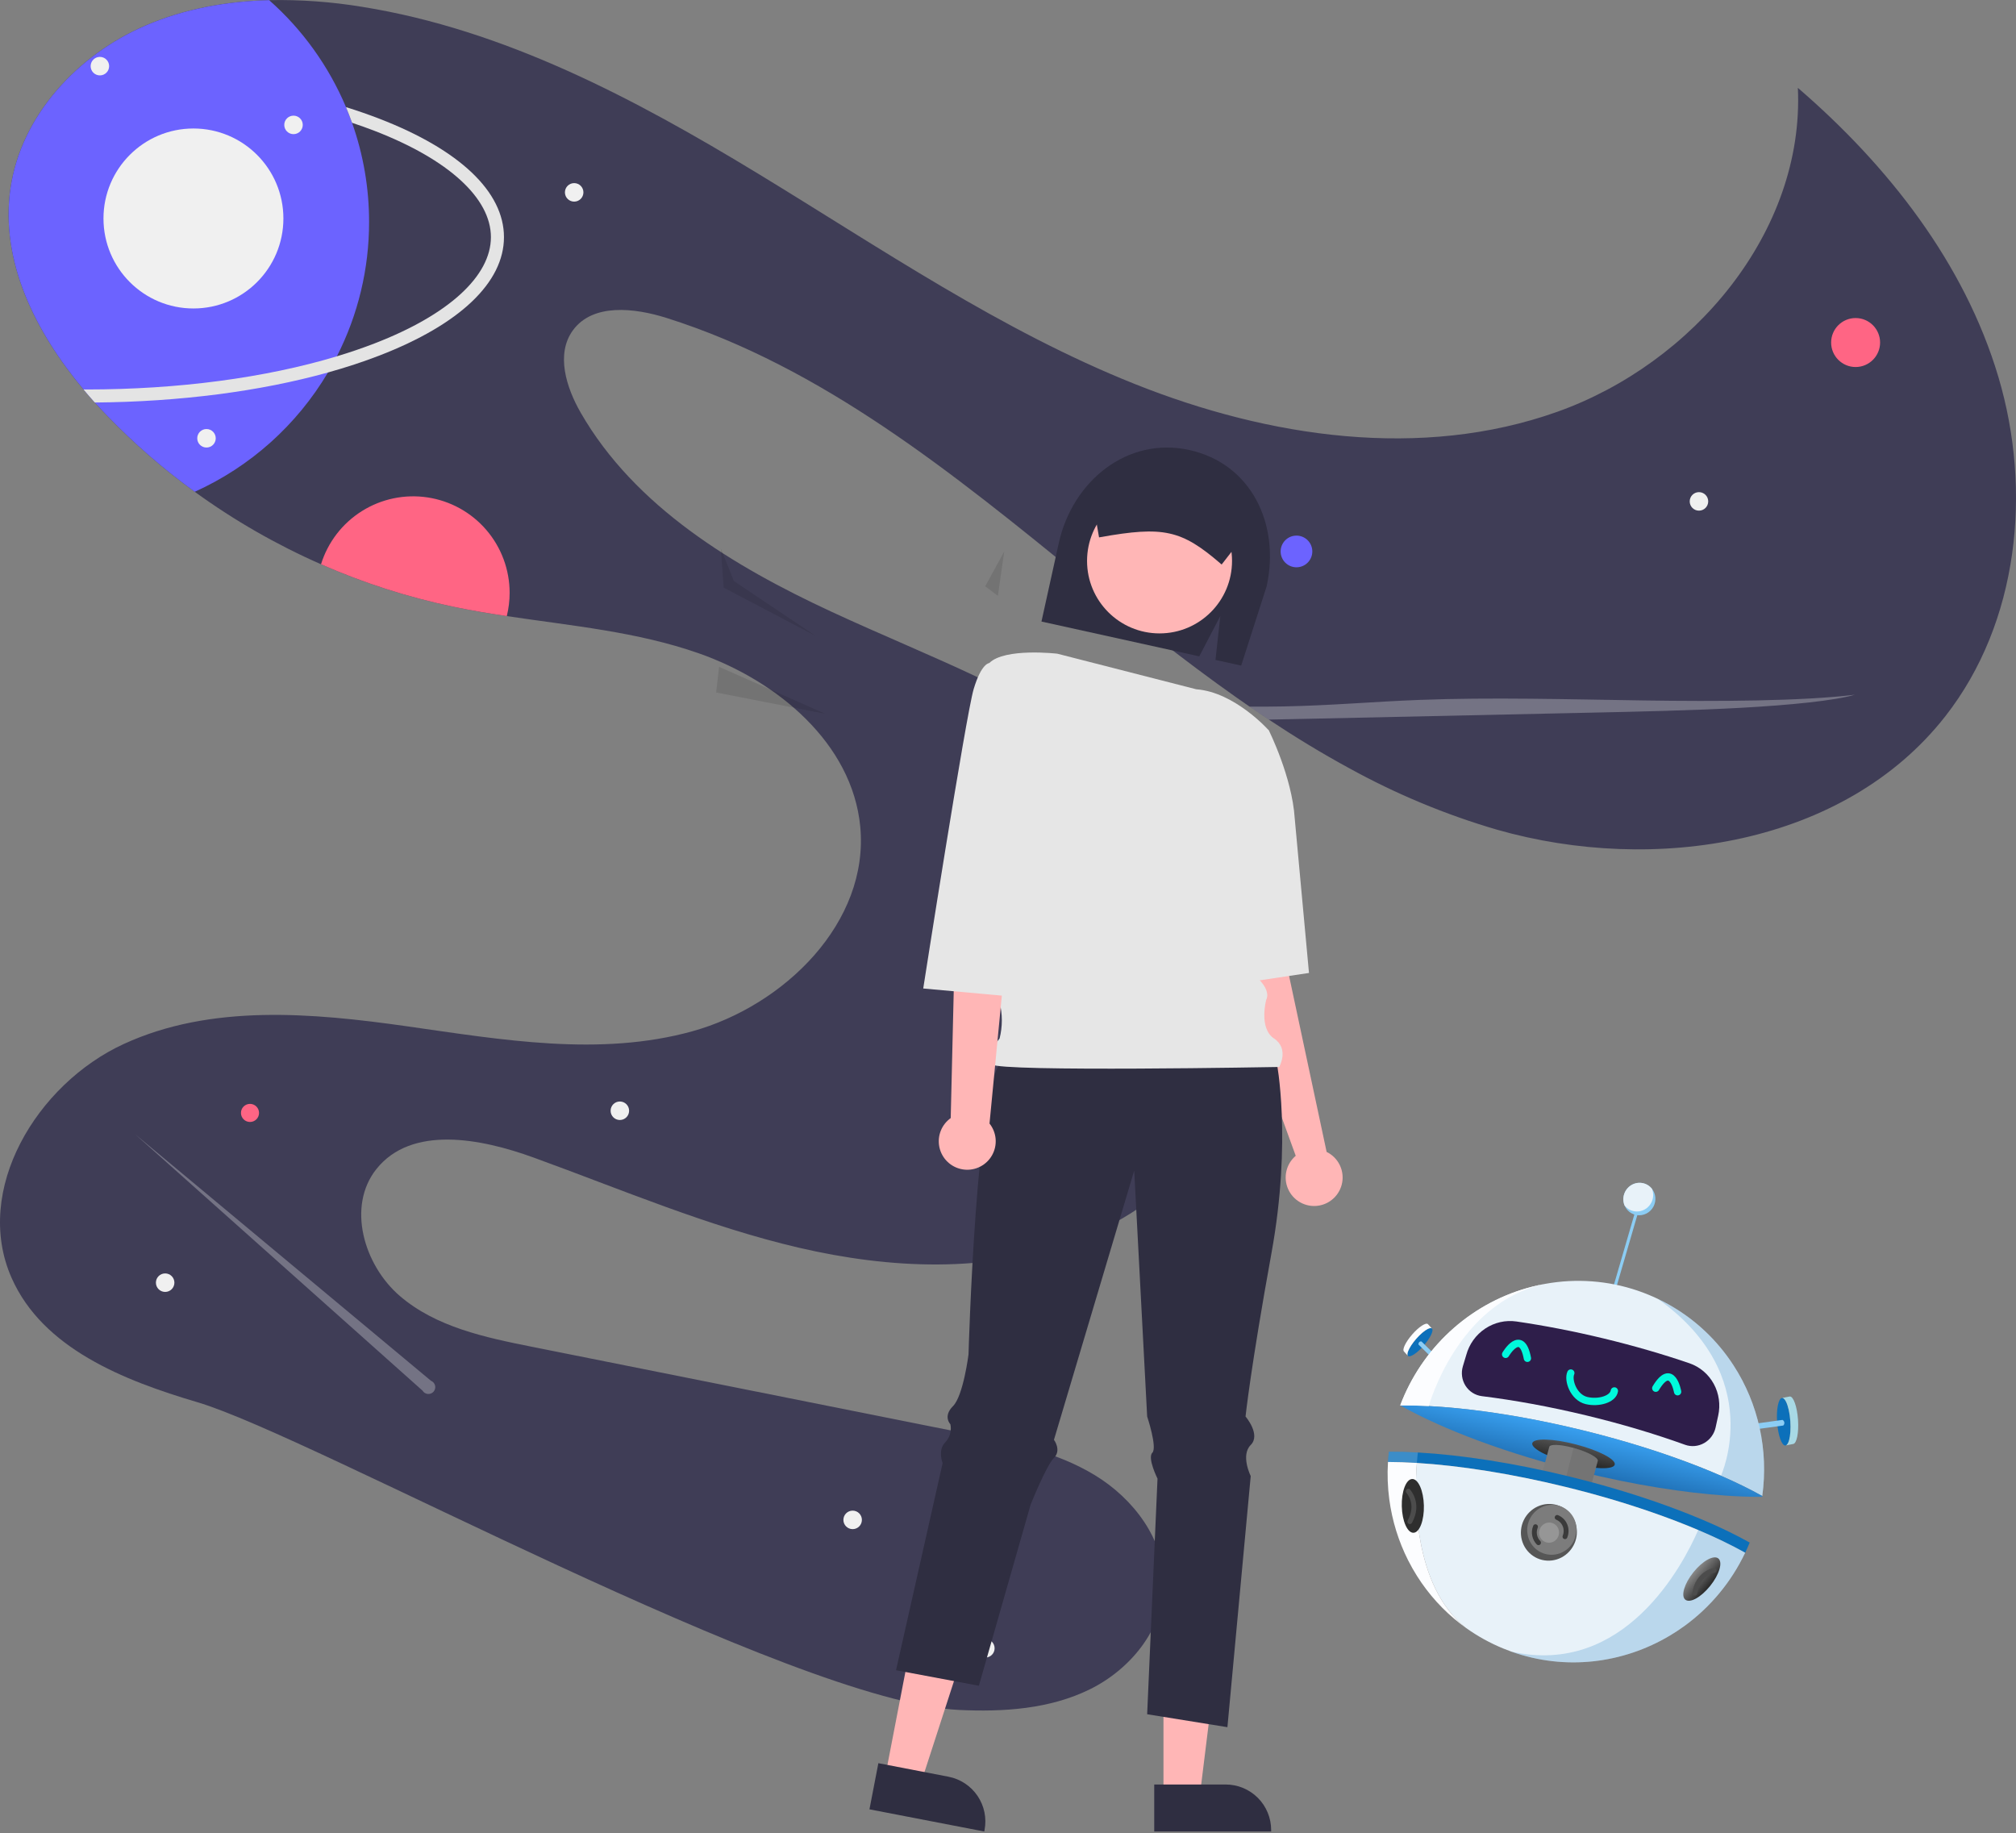 <svg width="871" height="792" viewBox="0 0 871 792" fill="none" xmlns="http://www.w3.org/2000/svg">
<rect x="0" y="0" width="871" height="792" fill="#808080" stroke="none"/>
<g clip-path="url(#clip0_133:3)">
<path d="M840.518 309.382C796.96 365.099 714.769 377.858 646.763 358.452C624.511 351.947 603.044 343.008 582.751 331.797C570.964 325.394 559.459 318.371 548.189 310.887C545.416 309.053 542.643 307.192 539.899 305.293C538.028 304.014 536.164 302.72 534.306 301.41C511.032 285.031 488.671 267.064 466.685 249.2C411.8 204.605 355.412 158.638 287.979 137.361C274.086 132.98 256.114 130.93 247.523 142.702C240.069 152.922 244.619 167.392 250.926 178.355C274.322 218.962 316.789 244.602 359.294 264.318C401.799 284.034 446.823 300.009 483.773 328.836C520.723 357.662 548.932 403.479 541.374 449.728C534.86 489.583 502.328 521.964 464.504 536.077C426.68 550.18 384.495 548.215 345.176 539.057C305.857 529.89 268.531 513.897 230.585 500.114C207.706 491.793 177.797 486.039 162.616 505.078C149.795 521.165 157.164 546.541 172.777 559.93C188.39 573.319 209.521 577.803 229.682 581.828C292.284 594.332 354.886 606.834 417.487 619.333C436.69 623.159 456.345 627.164 473.076 637.356C489.808 647.539 503.306 665.328 502.827 684.912C502.347 704.215 488.219 721.27 470.905 729.817C453.601 738.354 433.617 739.67 414.338 738.749C342.093 735.289 134.972 620.48 85.295 605.803C53.374 596.382 18.473 582.542 5.012 552.098C-11.747 514.198 15.832 468.344 53.477 451.035C91.113 433.716 134.746 437.552 175.766 443.381C216.786 449.211 259.16 456.629 299.09 445.553C339.019 434.478 375.602 398.373 371.664 357.117C368.233 321.22 335.908 294.17 301.89 282.248C275.261 272.912 246.931 270.373 218.958 266.17C211.193 265.014 203.458 263.716 195.797 262.118C176.178 258.007 157.04 251.862 138.694 243.784C119.442 235.325 101.152 224.826 84.139 212.466C70.569 202.622 57.887 191.607 46.24 179.549C44.463 177.706 42.705 175.822 40.966 173.898C39.312 172.055 37.676 170.175 36.079 168.257C15.287 143.407 -0.073 112.803 4.533 81.269C9.129 49.819 33.635 23.634 62.811 11.054C79.674 3.786 97.862 0.533 116.276 0.063C129.74 -0.207 143.201 0.763 156.487 2.958C217.971 12.793 274.312 42.673 327.523 75.026C380.725 107.378 432.574 142.89 490.409 165.953C548.245 189.026 614.081 198.795 672.753 177.932C731.425 157.078 779.626 100.176 776.76 37.962C815.674 71.481 848.742 113.612 863.387 162.841C878.032 212.071 872.147 268.916 840.518 309.382Z" fill="#3F3D56"/>
<path d="M560.134 245.086C563.912 245.086 566.975 242.023 566.975 238.244C566.975 234.465 563.912 231.401 560.134 231.401C556.356 231.401 553.293 234.465 553.293 238.244C553.293 242.023 556.356 245.086 560.134 245.086Z" fill="#6C63FF"/>
<path d="M801.704 158.563C807.546 158.563 812.281 153.826 812.281 147.983C812.281 142.141 807.546 137.404 801.704 137.404C795.863 137.404 791.128 142.141 791.128 147.983C791.128 153.826 795.863 158.563 801.704 158.563Z" fill="#FF6584"/>
<path d="M108.012 484.727C110.17 484.727 111.92 482.977 111.92 480.818C111.92 478.659 110.17 476.909 108.012 476.909C105.853 476.909 104.104 478.659 104.104 480.818C104.104 482.977 105.853 484.727 108.012 484.727Z" fill="#FF6584"/>
<path d="M220.18 256.11C220.182 259.501 219.772 262.879 218.958 266.17C211.193 265.014 203.458 263.716 195.797 262.118C176.178 258.006 157.04 251.862 138.694 243.784C141.644 234.256 147.912 226.102 156.36 220.802C164.808 215.502 174.876 213.408 184.736 214.899C194.596 216.391 203.594 221.369 210.097 228.93C216.601 236.492 220.178 246.135 220.18 256.11Z" fill="#FF6584"/>
<path d="M734.027 220.617C736.234 220.617 738.024 218.827 738.024 216.619C738.024 214.411 736.234 212.621 734.027 212.621C731.82 212.621 730.03 214.411 730.03 216.619C730.03 218.827 731.82 220.617 734.027 220.617Z" fill="#F0F0F0"/>
<path d="M368.381 660.635C370.589 660.635 372.378 658.845 372.378 656.638C372.378 654.43 370.589 652.64 368.381 652.64C366.174 652.64 364.385 654.43 364.385 656.638C364.385 658.845 366.174 660.635 368.381 660.635Z" fill="#F0F0F0"/>
<path d="M425.719 716.108C427.927 716.108 429.716 714.318 429.716 712.11C429.716 709.902 427.927 708.112 425.719 708.112C423.512 708.112 421.723 709.902 421.723 712.11C421.723 714.318 423.512 716.108 425.719 716.108Z" fill="#F0F0F0"/>
<path d="M71.353 558.152C73.561 558.152 75.35 556.362 75.35 554.155C75.35 551.947 73.561 550.157 71.353 550.157C69.146 550.157 67.357 551.947 67.357 554.155C67.357 556.362 69.146 558.152 71.353 558.152Z" fill="#F0F0F0"/>
<path d="M267.806 483.876C270.013 483.876 271.802 482.086 271.802 479.878C271.802 477.67 270.013 475.88 267.806 475.88C265.598 475.88 263.809 477.67 263.809 479.878C263.809 482.086 265.598 483.876 267.806 483.876Z" fill="#F0F0F0"/>
<path d="M248.066 87.106C250.274 87.106 252.063 85.317 252.063 83.109C252.063 80.901 250.274 79.111 248.066 79.111C245.859 79.111 244.07 80.901 244.07 83.109C244.07 85.317 245.859 87.106 248.066 87.106Z" fill="#F0F0F0"/>
<path d="M489.637 400.197C491.844 400.197 493.633 398.407 493.633 396.199C493.633 393.991 491.844 392.201 489.637 392.201C487.429 392.201 485.64 393.991 485.64 396.199C485.64 398.407 487.429 400.197 489.637 400.197Z" fill="#F0F0F0"/>
<path d="M519.715 469.772C521.923 469.772 523.712 467.983 523.712 465.775C523.712 463.567 521.923 461.777 519.715 461.777C517.508 461.777 515.719 463.567 515.719 465.775C515.719 467.983 517.508 469.772 519.715 469.772Z" fill="#F0F0F0"/>
<path d="M159.458 95.87C159.487 116.055 154.719 135.958 145.547 153.937C144.334 156.307 143.049 158.635 141.693 160.923C128.26 183.613 108.164 201.61 84.139 212.465C70.569 202.621 57.887 191.607 46.239 179.549C44.463 177.706 42.705 175.822 40.966 173.898C39.312 172.055 37.676 170.175 36.078 168.257C15.286 143.407 -0.073 112.803 4.533 81.268C9.129 49.818 33.635 23.633 62.811 11.053C79.674 3.785 97.862 0.532 116.276 0.062C130.674 12.781 142.024 28.578 149.485 46.283C150.425 48.511 151.29 50.768 152.107 53.053C156.986 66.8 159.472 81.282 159.458 95.87Z" fill="#6C63FF"/>
<path d="M217.735 102.451C217.735 122.036 198.617 140.201 163.895 153.618C156.948 156.307 149.513 158.742 141.693 160.923C112.422 169.084 77.587 173.606 40.966 173.898C39.312 172.055 37.676 170.175 36.078 168.257C36.473 168.266 36.868 168.266 37.263 168.266C77.032 168.266 114.763 163.226 145.547 153.937C151.233 152.217 156.685 150.355 161.864 148.352C193.785 136.026 212.096 119.29 212.096 102.451C212.096 85.612 193.785 68.886 161.864 56.55C158.706 55.328 155.454 54.162 152.107 53.053C151.29 50.768 150.425 48.511 149.485 46.283C154.485 47.844 159.289 49.511 163.895 51.285C198.617 64.702 217.735 82.876 217.735 102.451Z" fill="#E4E4E4"/>
<path d="M43.154 32.574C45.362 32.574 47.151 30.784 47.151 28.576C47.151 26.369 45.362 24.579 43.154 24.579C40.947 24.579 39.158 26.369 39.158 28.576C39.158 30.784 40.947 32.574 43.154 32.574Z" fill="#F0F0F0"/>
<path d="M126.811 57.96C129.018 57.96 130.808 56.17 130.808 53.962C130.808 51.754 129.018 49.965 126.811 49.965C124.604 49.965 122.814 51.754 122.814 53.962C122.814 56.17 124.604 57.96 126.811 57.96Z" fill="#F0F0F0"/>
<path d="M83.573 133.268C105.038 133.268 122.439 115.862 122.439 94.391C122.439 72.921 105.038 55.515 83.573 55.515C62.108 55.515 44.707 72.921 44.707 94.391C44.707 115.862 62.108 133.268 83.573 133.268Z" fill="#F0F0F0"/>
<path opacity="0.3" d="M801.33 300.149C792.607 302.726 773.376 304.625 752.227 305.791C731.087 306.947 707.898 307.455 685 307.944C644.921 308.809 604.844 309.677 564.77 310.548C559.262 310.67 553.735 310.783 548.189 310.887C545.416 309.053 542.643 307.192 539.899 305.292C544.815 305.321 549.731 305.292 554.609 305.198C575.448 304.785 593.091 303.158 613.187 302.387C644.112 301.193 677.5 302.133 709.731 302.613C741.962 303.102 778.686 302.923 801.33 300.149Z" fill="#F0F0F0"/>
<path opacity="0.3" d="M186.191 596.533L58.431 490.072L182.548 600.797C182.788 601.202 183.122 601.544 183.521 601.794C183.919 602.045 184.372 602.196 184.841 602.237C185.31 602.277 185.782 602.205 186.218 602.026C186.654 601.848 187.04 601.568 187.346 601.21C187.652 600.852 187.868 600.426 187.977 599.967C188.085 599.509 188.083 599.032 187.97 598.574C187.857 598.117 187.637 597.694 187.328 597.339C187.018 596.983 186.629 596.707 186.191 596.533H186.191Z" fill="#F0F0F0"/>
<path d="M89.213 193.35C91.42 193.35 93.209 191.561 93.209 189.353C93.209 187.145 91.42 185.355 89.213 185.355C87.005 185.355 85.216 187.145 85.216 189.353C85.216 191.561 87.005 193.35 89.213 193.35Z" fill="#F0F0F0"/>
<path opacity="0.1" d="M425.662 253.306L431.135 257.412L433.871 238.252L425.662 253.306Z" fill="black"/>
<path opacity="0.1" d="M311.425 236.93L312.676 253.881L352.371 274.722L317.065 251.034L311.425 236.93Z" fill="black"/>
<path opacity="0.1" d="M310.671 288.09L356.543 308.386L309.396 299.17L310.671 288.09Z" fill="black"/>
<path d="M608.399 583.69C608.033 584.625 607.959 585.347 608.242 585.716L608.32 585.802C609.219 586.603 612.261 584.602 615.111 581.33C617.962 578.059 619.549 574.759 618.648 573.958C618.308 573.657 617.667 573.752 616.844 574.163C615.484 574.846 613.632 576.391 611.857 578.428C610.19 580.342 608.957 582.263 608.399 583.69Z" fill="#0C70BA"/>
<path d="M614.155 579.559L623.937 589.233L622.644 590.574L612.862 580.899C612.817 580.666 612.842 580.424 612.934 580.204C613.026 579.984 613.181 579.796 613.379 579.665C613.617 579.534 613.893 579.496 614.155 579.559V579.559Z" fill="#8CCDF4"/>
<path d="M606.594 583.897L608.242 585.715C607.959 585.347 608.033 584.625 608.399 583.69C608.958 582.263 610.191 580.34 611.857 578.428C613.632 576.39 615.484 574.846 616.845 574.163C617.667 573.752 618.316 573.657 618.648 573.958L617.007 572.158L616.92 572.06C616.021 571.258 612.979 573.26 610.129 576.53C607.279 579.8 605.697 583.095 606.594 583.897Z" fill="#FCFDFF"/>
<path d="M772.961 622.224C772.599 623.488 772.106 624.305 771.52 624.469L771.369 624.499C769.793 624.633 768.194 620.139 767.794 614.475C767.394 608.811 768.354 604.1 769.93 603.966C770.525 603.915 771.122 604.522 771.657 605.601C772.542 607.385 773.259 610.458 773.506 613.989C773.734 617.304 773.502 620.289 772.961 622.224Z" fill="#0C70BA"/>
<path d="M770.147 613.443L752.224 615.901L752.516 618.321L770.433 615.876C770.611 615.715 770.747 615.512 770.832 615.286C770.916 615.061 770.945 614.818 770.916 614.58C770.887 614.342 770.802 614.115 770.667 613.919C770.532 613.723 770.352 613.564 770.142 613.455L770.147 613.443Z" fill="#8CCDF4"/>
<path d="M774.686 623.857L771.518 624.468C772.106 624.305 772.601 623.489 772.959 622.222C773.503 620.288 773.735 617.304 773.502 613.988C773.255 610.456 772.538 607.383 771.653 605.599C771.118 604.521 770.521 603.914 769.926 603.965L773.074 603.358L773.244 603.327C774.823 603.192 776.424 607.679 776.821 613.348C777.217 619.017 776.261 623.723 774.686 623.857Z" fill="#A8D9E5"/>
<path d="M710.348 514.838L709.085 514.476L693.399 568.374L694.662 568.736L710.348 514.838Z" fill="#8CCDF4"/>
<path d="M714.425 521.181C713.735 522.533 712.635 523.628 711.29 524.303C709.944 524.978 708.424 525.197 706.958 524.928C705.491 524.658 704.156 523.913 703.152 522.806C702.148 521.698 701.529 520.287 701.386 518.782C701.244 517.277 701.586 515.759 702.362 514.456C703.138 513.152 704.306 512.132 705.692 511.548C707.077 510.964 708.607 510.847 710.051 511.214C711.495 511.582 712.778 512.415 713.706 513.588C714.538 514.639 715.048 515.915 715.175 517.262C715.303 518.61 715.042 519.971 714.425 521.181Z" fill="#8CCDF4"/>
<path d="M713.462 519.54C712.928 520.586 712.147 521.482 711.189 522.149C710.23 522.816 709.126 523.232 707.976 523.359C706.826 523.486 705.666 523.32 704.603 522.877C703.539 522.433 702.606 521.726 701.887 520.819C701.24 519.263 701.175 517.515 701.702 515.899C702.23 514.282 703.314 512.906 704.756 512.024C706.198 511.143 707.898 510.816 709.544 511.104C711.19 511.391 712.67 512.275 713.71 513.59C714.102 514.534 714.283 515.556 714.24 516.585C714.197 517.613 713.932 518.622 713.462 519.54V519.54Z" fill="#E8F2F9"/>
<path d="M761.375 646.319C756.129 643.389 750.138 640.453 743.519 637.568C737.085 634.763 730.058 632.016 722.548 629.376C710.699 625.211 697.648 621.323 683.825 617.936C679.836 616.958 675.886 616.047 671.976 615.203C651.913 610.866 633.142 608.293 617.243 607.465C612.938 607.241 608.848 607.149 604.995 607.18C604.982 607.176 604.97 607.171 604.959 607.165C605.24 606.423 605.531 605.685 605.832 604.951C610.771 592.916 618.432 582.198 628.192 573.671C637.951 565.143 649.532 559.049 661.99 555.884V555.884C663.822 555.415 665.671 555.011 667.54 554.673C669.232 554.365 670.934 554.111 672.645 553.91C686.133 552.337 699.751 554.216 712.25 559.376C713.574 559.92 714.876 560.496 716.156 561.102C717.954 561.954 719.705 562.865 721.41 563.836C732.537 570.155 741.986 579.087 748.975 589.893C759.722 606.48 764.127 626.528 761.375 646.329L761.375 646.319Z" fill="#E8F2F9"/>
<path d="M761.327 646.69C756.514 646.712 751.328 646.536 745.832 646.163C727.623 644.924 706.007 641.519 683.192 635.928C651.229 628.097 623.382 617.572 604.995 607.18C625.824 606.999 653.779 610.575 683.826 617.936C697.648 621.323 710.699 625.21 722.548 629.376C737.784 634.731 751.03 640.541 761.375 646.319C761.359 646.442 761.34 646.565 761.327 646.69Z" fill="url(#paint0_linear_133:3)"/>
<path d="M678.741 632.214C688.579 634.779 697.04 635.03 697.64 632.775C698.239 630.519 690.751 626.612 680.913 624.047C671.075 621.482 662.614 621.231 662.014 623.486C661.414 625.741 668.903 629.649 678.741 632.214Z" fill="url(#paint1_linear_133:3)"/>
<path d="M675.716 644.248C675.165 644.091 674.624 643.925 674.099 643.754C669.115 642.135 665.453 640.012 665.669 638.771L665.695 638.67L669.347 625.133C669.572 623.84 673.948 623.968 679.309 625.388C679.622 625.471 679.938 625.557 680.26 625.649C686.052 627.306 690.546 629.756 690.307 631.128L690.281 631.23L686.63 644.764C686.392 646.134 681.505 645.904 675.716 644.248Z" fill="#7C7C7C"/>
<path opacity="0.31" d="M676.494 645.594C675.943 645.437 675.402 645.27 674.877 645.1L679.851 625.494C680.164 625.576 680.481 625.661 680.803 625.755C686.594 627.411 690.545 629.759 690.307 631.128L690.281 631.23L686.63 644.764C686.392 646.134 682.283 647.249 676.494 645.594Z" fill="#636363"/>
<path d="M755.857 666.608C755.27 668.037 754.647 669.442 753.988 670.825C748.113 667.535 741.296 664.238 733.708 661.02C727.465 658.37 720.696 655.773 713.499 653.281C702.068 649.321 689.557 645.621 676.337 642.384C652.859 636.632 630.662 633.185 612.142 632.042C607.765 631.771 603.605 631.629 599.662 631.616C599.755 630.138 599.89 628.657 600.066 627.176C604.005 627.157 608.194 627.273 612.597 627.521C631.39 628.573 654.107 632.04 678.169 637.937C691.249 641.139 703.639 644.795 714.972 648.711C722.292 651.237 729.176 653.873 735.518 656.563C743.163 659.805 750.025 663.129 755.926 666.439C755.903 666.495 755.88 666.552 755.857 666.608Z" fill="#0C70BA"/>
<path d="M753.99 670.819C748.002 683.443 738.954 694.353 727.702 702.516C725.682 703.983 723.601 705.354 721.459 706.629C701.26 718.675 676.299 721.891 652.96 713.545C651.782 713.125 650.609 712.674 649.441 712.193C643.805 709.882 638.452 706.931 633.482 703.399C610.222 685.097 611.096 645.529 612.139 632.041C630.662 633.185 652.859 636.632 676.337 642.378C689.556 645.614 702.067 649.314 713.499 653.275C720.696 655.766 727.462 658.37 733.708 661.013C741.298 664.233 748.115 667.53 753.99 670.819Z" fill="#E8F2F9"/>
<g style="mix-blend-mode:screen">
<g style="mix-blend-mode:screen">
<path d="M617.3 607.437L617.239 607.463C612.934 607.24 608.844 607.147 604.991 607.178C604.978 607.174 604.966 607.169 604.955 607.163C605.236 606.421 605.527 605.683 605.828 604.949C610.767 592.914 618.428 582.196 628.188 573.669C637.947 565.142 649.528 559.047 661.986 555.883V555.883C663.818 555.413 665.667 555.009 667.536 554.671C629.633 562.605 617.3 607.437 617.3 607.437Z" fill="#FCFDFF"/>
</g>
<g style="mix-blend-mode:screen" opacity="0.2">
<path d="M612.141 632.042C607.764 631.771 603.604 631.629 599.661 631.616C599.754 630.138 599.889 628.657 600.066 627.176C604.004 627.157 608.193 627.273 612.596 627.521C612.539 627.906 612.337 629.516 612.141 632.042Z" fill="#FCFDFF"/>
</g>
<g style="mix-blend-mode:screen">
<path d="M633.482 703.399C632.678 702.827 631.885 702.242 631.104 701.643C623.636 695.895 617.234 688.856 612.187 680.843C610.808 678.659 609.537 676.414 608.373 674.109C604.222 665.895 601.472 657.014 600.24 647.837C599.517 642.468 599.325 637.033 599.665 631.611C603.601 631.621 607.761 631.763 612.145 632.037C611.095 645.53 610.216 685.095 633.482 703.399Z" fill="#FCFDFF"/>
</g>
</g>
<path opacity="0.21" d="M755.857 666.608C755.269 668.037 754.646 669.442 753.988 670.825C748 683.449 738.952 694.358 727.7 702.522C725.68 703.988 723.599 705.36 721.457 706.635C701.257 718.681 676.297 721.897 652.958 713.55C701.855 724.512 727.077 676.219 733.709 661.02C734.924 658.241 735.514 656.568 735.514 656.568C743.159 659.81 750.022 663.134 755.923 666.444C755.903 666.495 755.88 666.552 755.857 666.608Z" fill="#0C70BA"/>
<path opacity="0.21" d="M743.519 637.568C743.519 637.568 763.422 594.522 716.155 561.092C717.953 561.943 719.704 562.855 721.409 563.825C732.537 570.145 741.985 579.077 748.974 589.883C759.721 606.47 764.126 626.518 761.375 646.319C756.129 643.389 750.138 640.452 743.519 637.568Z" fill="#0C70BA"/>
<path d="M741.228 616.673C740.921 618.09 740.32 619.428 739.463 620.597C738.607 621.766 737.516 622.739 736.263 623.451C735.011 624.163 733.626 624.596 732.201 624.723C730.777 624.849 729.347 624.666 728.006 624.184C715.148 619.543 700.75 615.222 685.411 611.524C669.53 607.693 654.236 604.916 640.271 603.186C638.832 603.009 637.453 602.517 636.228 601.744C635.003 600.971 633.963 599.935 633.178 598.708C632.393 597.481 631.883 596.092 631.684 594.638C631.484 593.184 631.599 591.7 632.021 590.287L633.478 585.427C634.737 580.749 637.648 576.683 641.654 574.008C645.661 571.333 650.482 570.236 655.193 570.928C667.07 572.656 679.76 575.098 692.851 578.255C706.014 581.43 718.481 585.064 729.88 588.961C734.358 590.497 738.101 593.655 740.397 597.834C742.693 602.013 743.381 606.921 742.332 611.625L742.076 612.773L741.228 616.673Z" fill="#2E1E4A"/>
<path d="M650.503 585.12C650.503 585.12 657.358 573.388 659.904 586.827" stroke="#00F9DC" stroke-width="3.167" stroke-miterlimit="10" stroke-linecap="round"/>
<path d="M724.798 601.275C724.798 601.275 722.446 587.962 715.363 599.746" stroke="#00F9DC" stroke-width="3.167" stroke-miterlimit="10" stroke-linecap="round"/>
<path d="M697.471 600.929C696.919 604.486 690.689 606.333 685.445 605.08C679.785 603.728 677.284 596.216 678.654 593.195" stroke="#00F9DC" stroke-width="3.167" stroke-miterlimit="10" stroke-linecap="round"/>
<path d="M680.341 666.595C679.222 669.315 677.183 671.55 674.593 672.895C672.004 674.241 669.036 674.606 666.229 673.926C663.423 673.246 660.963 671.565 659.297 669.189C657.63 666.812 656.869 663.898 657.15 660.976C657.43 658.053 658.735 655.316 660.827 653.261C662.919 651.206 665.66 649.971 668.55 649.778C671.441 649.586 674.291 650.45 676.581 652.213C678.872 653.976 680.452 656.521 681.034 659.386C681.523 661.796 681.281 664.308 680.341 666.595V666.595Z" fill="#565656"/>
<path d="M680.147 665.301C679.075 667.678 677.196 669.594 674.857 670.696C672.518 671.798 669.876 672.012 667.417 671.299C664.958 670.586 662.847 668.993 661.474 666.814C660.101 664.635 659.557 662.017 659.942 659.44C660.328 656.864 661.617 654.504 663.573 652.794C665.528 651.083 668.019 650.138 670.585 650.133C673.152 650.127 675.623 651.061 677.542 652.762C679.461 654.464 680.7 656.819 681.031 659.393C681.22 661.4 680.916 663.429 680.147 665.301V665.301Z" fill="#7C7C7C"/>
<path d="M672.764 655.587C674.304 656.22 675.525 657.451 676.158 659.008C676.791 660.564 676.784 662.32 676.139 663.889" stroke="#3A3A3A" stroke-width="2.111" stroke-miterlimit="10" stroke-linecap="round"/>
<path d="M664.697 666.493C663.833 665.608 663.248 664.481 663.016 663.253C662.784 662.026 662.915 660.751 663.393 659.589" stroke="#3A3A3A" stroke-width="2.111" stroke-miterlimit="10" stroke-linecap="round"/>
<path d="M738.87 685.168C742.813 680.256 744.391 674.947 742.395 673.311C740.399 671.675 735.584 674.331 731.641 679.243C727.698 684.155 726.12 689.463 728.116 691.1C730.112 692.736 734.927 690.08 738.87 685.168Z" fill="url(#paint2_linear_133:3)"/>
<path d="M740.558 678.434C740.558 678.434 733.488 679.645 732.211 688.289" stroke="#4C4C4C" stroke-width="2.111" stroke-miterlimit="10" stroke-linecap="round"/>
<path d="M610.703 662.202C613.338 662.098 615.341 656.815 615.176 650.402C615.011 643.988 612.741 638.874 610.106 638.978C607.471 639.083 605.469 644.366 605.634 650.779C605.799 657.192 608.068 662.307 610.703 662.202Z" fill="url(#paint3_linear_133:3)"/>
<path d="M608.431 644.261C608.431 644.261 613.427 649.585 609.114 657.393" stroke="#4C4C4C" stroke-width="2.111" stroke-miterlimit="10" stroke-linecap="round"/>
<path opacity="0.41" d="M667.613 666.196C669.806 667.097 672.329 666.017 673.247 663.782C674.166 661.548 673.132 659.006 670.939 658.104C668.745 657.203 666.223 658.283 665.304 660.517C664.386 662.752 665.42 665.294 667.613 666.196Z" fill="#BCBCBC"/>
</g>
<path d="M530.298 361.414L549.313 359.177L556.024 417.341L573.16 497.662C575.543 498.823 577.487 500.722 578.703 503.078C579.92 505.433 580.343 508.119 579.909 510.734C579.476 513.349 578.21 515.754 576.299 517.592C574.388 519.429 571.935 520.601 569.305 520.931C566.675 521.262 564.008 520.734 561.702 519.427C559.396 518.119 557.574 516.102 556.507 513.675C555.44 511.249 555.186 508.542 555.781 505.959C556.376 503.376 557.79 501.054 559.812 499.34L542.602 452.016L530.298 361.414Z" fill="#FFB6B6"/>
<path d="M502.674 776.075H518.34L525.794 715.645H502.672L502.674 776.075Z" fill="#FFB6B6"/>
<path d="M498.679 791.258H549.195V790.62C549.194 785.405 547.123 780.404 543.436 776.717C539.749 773.03 534.748 770.958 529.534 770.958H498.679V791.258Z" fill="#2F2E41"/>
<path d="M382.441 767.53L397.824 770.5L416.602 712.582L393.895 708.198L382.441 767.53Z" fill="#FFB6B6"/>
<path d="M375.643 781.684L425.243 791.262L425.364 790.634C426.352 785.514 425.266 780.211 422.345 775.891C419.424 771.572 414.907 768.589 409.787 767.6L379.493 761.75L375.643 781.684Z" fill="#2F2E41"/>
<path d="M527.24 266.099L518.137 283.564L449.96 268.527L457.429 234.666C463.341 207.863 487.039 188.507 513.842 194.418C540.644 200.33 553.15 226.526 547.238 253.329L536.252 287.556L525.136 285.104L527.24 266.099Z" fill="#2F2E41"/>
<path d="M551.55 458.729C551.55 458.729 558.262 492.285 549.313 541.501C540.365 590.717 538.128 611.97 538.128 611.97C538.128 611.97 544.839 619.799 540.365 624.274C535.891 628.748 540.365 637.696 540.365 637.696L530.298 746.195L495.623 740.603L500.097 638.815C500.097 638.815 495.623 629.866 497.86 627.629C500.097 625.392 495.623 611.97 495.623 611.97L490.03 505.708L455.355 622.037C455.355 622.037 458.711 626.511 455.355 629.866C452 633.222 445.288 650 445.288 650L422.917 728.299L387.124 721.587L407.258 632.104C407.258 632.104 405.021 626.511 408.376 623.155C409.355 622.129 410.07 620.88 410.46 619.516C410.849 618.152 410.902 616.714 410.613 615.325C410.613 615.325 407.258 611.97 411.732 607.495C416.206 603.021 418.443 585.124 418.443 585.124C418.443 585.124 421.799 465.44 432.984 458.729C444.17 452.017 551.55 458.729 551.55 458.729Z" fill="#2F2E41"/>
<path d="M500.973 273.651C518.27 273.651 532.292 259.629 532.292 242.332C532.292 225.035 518.27 211.013 500.973 211.013C483.676 211.013 469.654 225.035 469.654 242.332C469.654 259.629 483.676 273.651 500.973 273.651Z" fill="#FFB6B6"/>
<path d="M456.835 282.423C456.835 282.423 434.102 279.76 427.39 286.471L434.102 421.815C434.102 421.815 429.627 425.171 431.865 433.001C433.163 438.14 433.163 443.521 431.865 448.661C431.865 448.661 425.153 456.49 428.509 459.846C431.865 463.202 552.668 460.965 552.668 460.965C552.668 460.965 557.142 453.135 550.431 448.661C543.719 444.186 547.075 431.882 547.075 431.882C547.075 431.882 549.312 428.527 543.719 422.934C538.127 417.341 533.652 371.481 533.652 371.481L548.194 315.553C548.194 315.553 533.556 299.031 516.826 297.785L456.835 282.423Z" fill="#E6E6E6"/>
<path d="M530.863 316.322L548.192 315.552C548.192 315.552 558.259 335.686 559.378 353.583L565.538 420.347L525.821 426.289L530.863 316.322Z" fill="#E6E6E6"/>
<path d="M527.806 243.886L539.439 228.917C540.125 225.766 539.535 222.471 537.799 219.753C536.064 217.035 533.322 215.114 530.175 214.411L486.225 204.717C483.073 204.031 479.778 204.62 477.06 206.356C474.342 208.091 472.421 210.833 471.717 213.98L471.693 214.092L474.84 232.167L475.393 232.068C502.669 227.205 510.438 228.916 527.359 243.507L527.806 243.886Z" fill="#2F2E41"/>
<path d="M410.752 483.046L412.849 394.971L415.086 332.333L441.931 335.688L427.514 485.4C429.031 487.304 429.948 489.614 430.151 492.039C430.355 494.464 429.834 496.895 428.656 499.024C427.477 501.153 425.694 502.885 423.531 504.001C421.369 505.117 418.924 505.566 416.506 505.292C414.088 505.018 411.805 504.034 409.947 502.462C408.088 500.891 406.738 498.804 406.065 496.466C405.393 494.127 405.429 491.641 406.17 489.323C406.91 487.005 408.321 484.958 410.224 483.442C410.397 483.305 410.572 483.173 410.752 483.045V483.046Z" fill="#FFB6B6"/>
<path d="M446.973 288.358L427.39 286.47C427.39 286.47 424.035 286.47 420.679 297.656C417.324 308.841 398.876 427.058 398.876 427.058L439.696 430.763L446.973 288.358Z" fill="#E6E6E6"/>
<defs>
<linearGradient id="paint0_linear_133:3" x1="686.33" y1="613.077" x2="675.856" y2="660.117" gradientUnits="userSpaceOnUse">
<stop stop-color="#3FACFF"/>
<stop offset="1" stop-color="#00336A"/>
</linearGradient>
<linearGradient id="paint1_linear_133:3" x1="681.941" y1="618.236" x2="679.156" y2="631.684" gradientUnits="userSpaceOnUse">
<stop stop-color="#6F6F6F"/>
<stop offset="1" stop-color="#292929"/>
</linearGradient>
<linearGradient id="paint2_linear_133:3" x1="729.998" y1="677.709" x2="738.455" y2="684.805" gradientUnits="userSpaceOnUse">
<stop stop-color="#9F9F9F"/>
<stop offset="1" stop-color="#2E2E2E"/>
</linearGradient>
<linearGradient id="paint3_linear_133:3" x1="-6974.55" y1="27104.7" x2="-6094.17" y2="27289.4" gradientUnits="userSpaceOnUse">
<stop stop-color="#9F9F9F"/>
<stop offset="1" stop-color="#2E2E2E"/>
</linearGradient>
<clipPath id="clip0_133:3">
<rect width="871" height="739" fill="white"/>
</clipPath>
</defs>
</svg>
